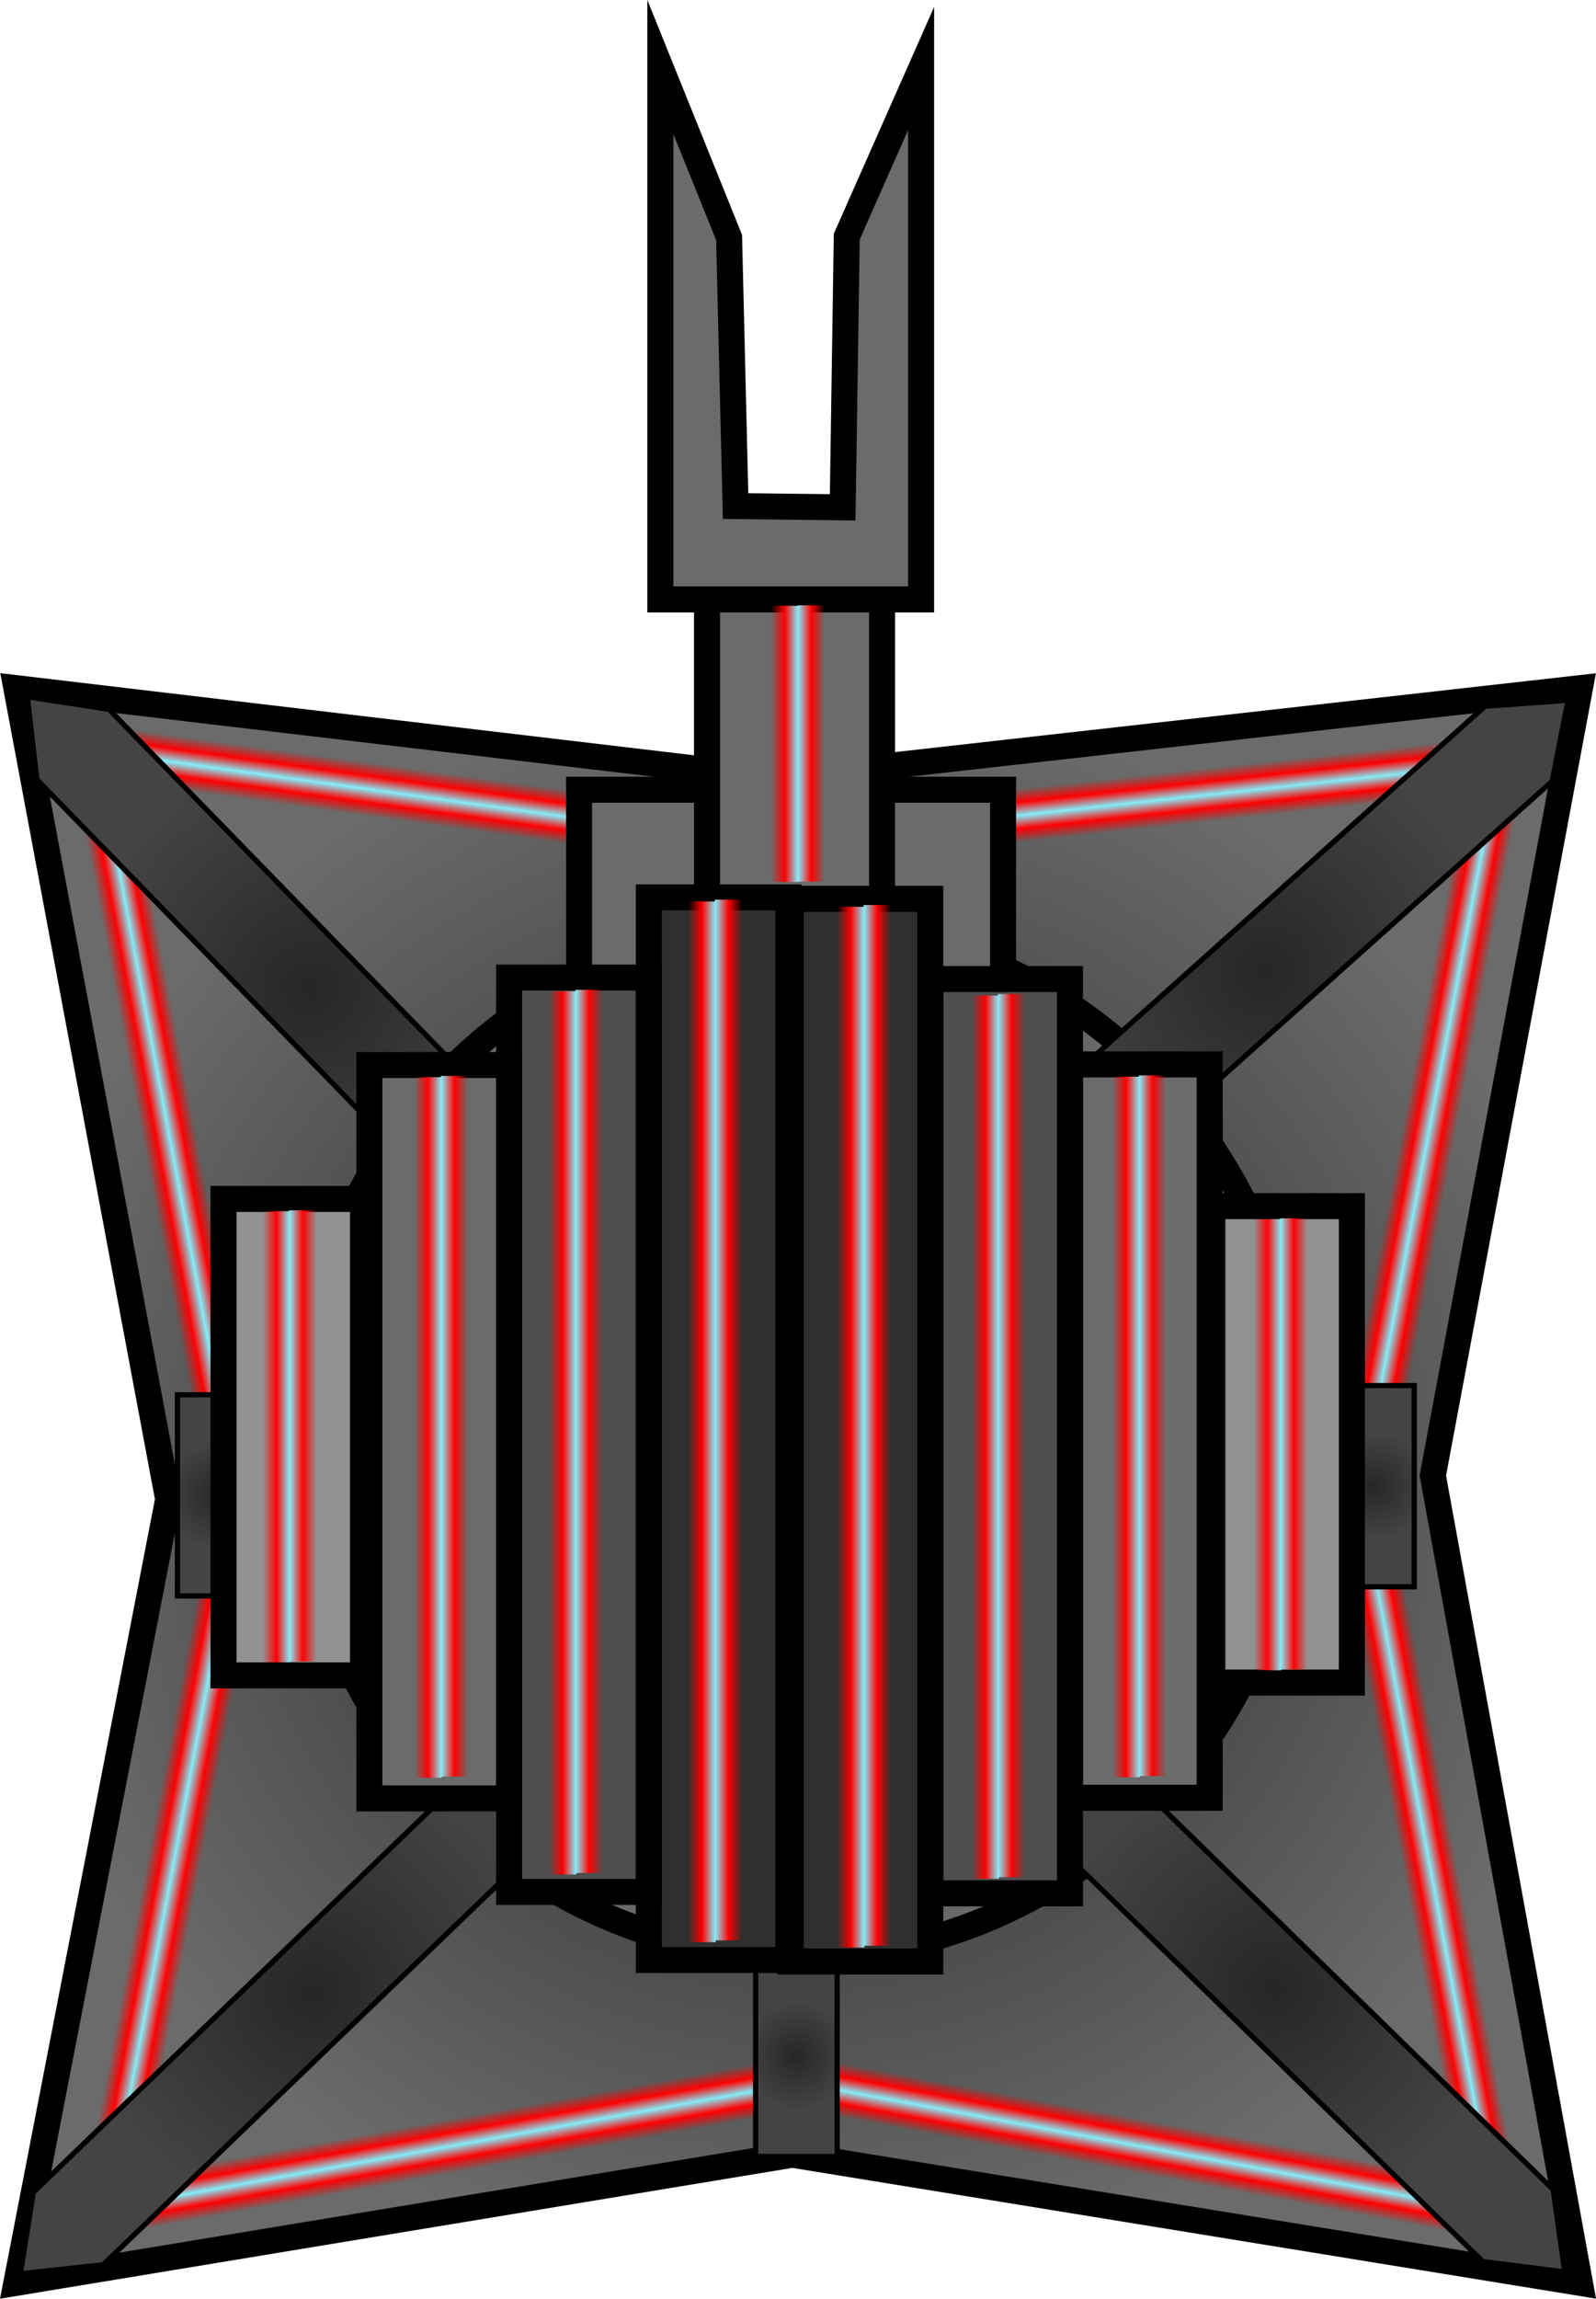 <svg version="1.1" xmlns="http://www.w3.org/2000/svg" xmlns:xlink="http://www.w3.org/1999/xlink" width="153.39" height="220.855" viewBox="0,0,153.39,220.855"><defs><radialGradient cx="240.029" cy="184.831" r="76.606" gradientUnits="userSpaceOnUse" id="color-1"><stop offset="0" stop-color="#1f1f1f"/><stop offset="1" stop-color="#6b6b6b"/></radialGradient><linearGradient x1="302.294" y1="149.034" x2="300.994" y2="148.788" gradientUnits="userSpaceOnUse" id="color-2"><stop offset="0" stop-color="#ff0000"/><stop offset="1" stop-color="#80f2ff"/></linearGradient><linearGradient x1="299.797" y1="148.434" x2="301.097" y2="148.68" gradientUnits="userSpaceOnUse" id="color-3"><stop offset="0" stop-color="#ff0000"/><stop offset="1" stop-color="#80f2ff"/></linearGradient><linearGradient x1="299.82" y1="148.439" x2="298.519" y2="148.193" gradientUnits="userSpaceOnUse" id="color-4"><stop offset="0" stop-color="#ff0000"/><stop offset="1" stop-color="#ff0000" stop-opacity="0"/></linearGradient><linearGradient x1="302.269" y1="149.024" x2="303.57" y2="149.269" gradientUnits="userSpaceOnUse" id="color-5"><stop offset="0" stop-color="#ff0000"/><stop offset="1" stop-color="#ff0000" stop-opacity="0"/></linearGradient><linearGradient x1="207.34" y1="117.846" x2="207.157" y2="119.157" gradientUnits="userSpaceOnUse" id="color-6"><stop offset="0" stop-color="#ff0000"/><stop offset="1" stop-color="#80f2ff"/></linearGradient><linearGradient x1="206.861" y1="120.37" x2="207.043" y2="119.059" gradientUnits="userSpaceOnUse" id="color-7"><stop offset="0" stop-color="#ff0000"/><stop offset="1" stop-color="#80f2ff"/></linearGradient><linearGradient x1="206.864" y1="120.346" x2="206.682" y2="121.657" gradientUnits="userSpaceOnUse" id="color-8"><stop offset="0" stop-color="#ff0000"/><stop offset="1" stop-color="#ff0000" stop-opacity="0"/></linearGradient><linearGradient x1="207.331" y1="117.872" x2="207.513" y2="116.561" gradientUnits="userSpaceOnUse" id="color-9"><stop offset="0" stop-color="#ff0000"/><stop offset="1" stop-color="#ff0000" stop-opacity="0"/></linearGradient><linearGradient x1="301.983" y1="221.035" x2="300.683" y2="221.281" gradientUnits="userSpaceOnUse" id="color-10"><stop offset="0" stop-color="#ff0000"/><stop offset="1" stop-color="#80f2ff"/></linearGradient><linearGradient x1="299.485" y1="221.635" x2="300.786" y2="221.39" gradientUnits="userSpaceOnUse" id="color-11"><stop offset="0" stop-color="#ff0000"/><stop offset="1" stop-color="#80f2ff"/></linearGradient><linearGradient x1="299.509" y1="221.631" x2="298.208" y2="221.876" gradientUnits="userSpaceOnUse" id="color-12"><stop offset="0" stop-color="#ff0000"/><stop offset="1" stop-color="#ff0000" stop-opacity="0"/></linearGradient><linearGradient x1="301.958" y1="221.045" x2="303.258" y2="220.8" gradientUnits="userSpaceOnUse" id="color-13"><stop offset="0" stop-color="#ff0000"/><stop offset="1" stop-color="#ff0000" stop-opacity="0"/></linearGradient><linearGradient x1="274.049" y1="117.771" x2="274.193" y2="119.087" gradientUnits="userSpaceOnUse" id="color-14"><stop offset="0" stop-color="#ff0000"/><stop offset="1" stop-color="#80f2ff"/></linearGradient><linearGradient x1="274.202" y1="120.335" x2="274.058" y2="119.02" gradientUnits="userSpaceOnUse" id="color-15"><stop offset="0" stop-color="#ff0000"/><stop offset="1" stop-color="#80f2ff"/></linearGradient><linearGradient x1="274.199" y1="120.312" x2="274.343" y2="121.628" gradientUnits="userSpaceOnUse" id="color-16"><stop offset="0" stop-color="#ff0000"/><stop offset="1" stop-color="#ff0000" stop-opacity="0"/></linearGradient><linearGradient x1="274.047" y1="117.798" x2="273.904" y2="116.483" gradientUnits="userSpaceOnUse" id="color-17"><stop offset="0" stop-color="#ff0000"/><stop offset="1" stop-color="#ff0000" stop-opacity="0"/></linearGradient><linearGradient x1="177.715" y1="148.169" x2="179.016" y2="147.924" gradientUnits="userSpaceOnUse" id="color-18"><stop offset="0" stop-color="#ff0000"/><stop offset="1" stop-color="#80f2ff"/></linearGradient><linearGradient x1="180.213" y1="147.569" x2="178.913" y2="147.815" gradientUnits="userSpaceOnUse" id="color-19"><stop offset="0" stop-color="#ff0000"/><stop offset="1" stop-color="#80f2ff"/></linearGradient><linearGradient x1="180.19" y1="147.574" x2="181.491" y2="147.328" gradientUnits="userSpaceOnUse" id="color-20"><stop offset="0" stop-color="#ff0000"/><stop offset="1" stop-color="#ff0000" stop-opacity="0"/></linearGradient><linearGradient x1="177.741" y1="148.159" x2="176.44" y2="148.404" gradientUnits="userSpaceOnUse" id="color-21"><stop offset="0" stop-color="#ff0000"/><stop offset="1" stop-color="#ff0000" stop-opacity="0"/></linearGradient><linearGradient x1="178.81" y1="220.562" x2="180.111" y2="220.807" gradientUnits="userSpaceOnUse" id="color-22"><stop offset="0" stop-color="#ff0000"/><stop offset="1" stop-color="#80f2ff"/></linearGradient><linearGradient x1="181.308" y1="221.162" x2="180.007" y2="220.916" gradientUnits="userSpaceOnUse" id="color-23"><stop offset="0" stop-color="#ff0000"/><stop offset="1" stop-color="#80f2ff"/></linearGradient><linearGradient x1="181.285" y1="221.157" x2="182.585" y2="221.403" gradientUnits="userSpaceOnUse" id="color-24"><stop offset="0" stop-color="#ff0000"/><stop offset="1" stop-color="#ff0000" stop-opacity="0"/></linearGradient><linearGradient x1="178.835" y1="220.572" x2="177.535" y2="220.327" gradientUnits="userSpaceOnUse" id="color-25"><stop offset="0" stop-color="#ff0000"/><stop offset="1" stop-color="#ff0000" stop-opacity="0"/></linearGradient><radialGradient cx="240.166" cy="180.474" r="49.605" gradientUnits="userSpaceOnUse" id="color-26"><stop offset="0" stop-color="#1f1f1f"/><stop offset="1" stop-color="#6b6b6b"/></radialGradient><linearGradient x1="274.618" y1="249.939" x2="274.861" y2="248.638" gradientUnits="userSpaceOnUse" id="color-27"><stop offset="0" stop-color="#ff0000"/><stop offset="1" stop-color="#80f2ff"/></linearGradient><linearGradient x1="274.966" y1="247.394" x2="274.723" y2="248.695" gradientUnits="userSpaceOnUse" id="color-28"><stop offset="0" stop-color="#ff0000"/><stop offset="1" stop-color="#80f2ff"/></linearGradient><linearGradient x1="274.962" y1="247.417" x2="275.205" y2="246.116" gradientUnits="userSpaceOnUse" id="color-29"><stop offset="0" stop-color="#ff0000"/><stop offset="1" stop-color="#ff0000" stop-opacity="0"/></linearGradient><linearGradient x1="274.618" y1="249.912" x2="274.374" y2="251.212" gradientUnits="userSpaceOnUse" id="color-30"><stop offset="0" stop-color="#ff0000"/><stop offset="1" stop-color="#ff0000" stop-opacity="0"/></linearGradient><linearGradient x1="207.621" y1="249.433" x2="207.385" y2="248.13" gradientUnits="userSpaceOnUse" id="color-31"><stop offset="0" stop-color="#ff0000"/><stop offset="1" stop-color="#80f2ff"/></linearGradient><linearGradient x1="207.039" y1="246.931" x2="207.275" y2="248.233" gradientUnits="userSpaceOnUse" id="color-32"><stop offset="0" stop-color="#ff0000"/><stop offset="1" stop-color="#80f2ff"/></linearGradient><linearGradient x1="207.043" y1="246.954" x2="206.807" y2="245.652" gradientUnits="userSpaceOnUse" id="color-33"><stop offset="0" stop-color="#ff0000"/><stop offset="1" stop-color="#ff0000" stop-opacity="0"/></linearGradient><linearGradient x1="207.611" y1="249.407" x2="207.847" y2="250.71" gradientUnits="userSpaceOnUse" id="color-34"><stop offset="0" stop-color="#ff0000"/><stop offset="1" stop-color="#ff0000" stop-opacity="0"/></linearGradient><radialGradient cx="239.863" cy="239.629" r="5.23" gradientUnits="userSpaceOnUse" id="color-35"><stop offset="0" stop-color="#272626"/><stop offset="1" stop-color="#464343"/></radialGradient><radialGradient cx="193.441" cy="233.531" r="22.173" gradientUnits="userSpaceOnUse" id="color-36"><stop offset="0" stop-color="#272626"/><stop offset="1" stop-color="#464343"/></radialGradient><radialGradient cx="285.805" cy="233.091" r="22.173" gradientUnits="userSpaceOnUse" id="color-37"><stop offset="0" stop-color="#272626"/><stop offset="1" stop-color="#464343"/></radialGradient><radialGradient cx="284.903" cy="135.379" r="22.173" gradientUnits="userSpaceOnUse" id="color-38"><stop offset="0" stop-color="#272626"/><stop offset="1" stop-color="#464343"/></radialGradient><radialGradient cx="193.148" cy="137.065" r="22.173" gradientUnits="userSpaceOnUse" id="color-39"><stop offset="0" stop-color="#272626"/><stop offset="1" stop-color="#464343"/></radialGradient><radialGradient cx="295.325" cy="184.898" r="5.23" gradientUnits="userSpaceOnUse" id="color-40"><stop offset="0" stop-color="#272626"/><stop offset="1" stop-color="#464343"/></radialGradient><radialGradient cx="184.295" cy="185.778" r="5.23" gradientUnits="userSpaceOnUse" id="color-41"><stop offset="0" stop-color="#272626"/><stop offset="1" stop-color="#464343"/></radialGradient><linearGradient x1="238.736" y1="113.581" x2="240.059" y2="113.581" gradientUnits="userSpaceOnUse" id="color-42"><stop offset="0" stop-color="#ff0000"/><stop offset="1" stop-color="#80f2ff"/></linearGradient><linearGradient x1="241.301" y1="113.535" x2="239.978" y2="113.535" gradientUnits="userSpaceOnUse" id="color-43"><stop offset="0" stop-color="#ff0000"/><stop offset="1" stop-color="#80f2ff"/></linearGradient><linearGradient x1="241.278" y1="113.535" x2="242.601" y2="113.535" gradientUnits="userSpaceOnUse" id="color-44"><stop offset="0" stop-color="#ff0000"/><stop offset="1" stop-color="#ff0000" stop-opacity="0"/></linearGradient><linearGradient x1="238.762" y1="113.579" x2="237.439" y2="113.579" gradientUnits="userSpaceOnUse" id="color-45"><stop offset="0" stop-color="#ff0000"/><stop offset="1" stop-color="#ff0000" stop-opacity="0"/></linearGradient><linearGradient x1="271.542" y1="179.206" x2="272.865" y2="179.206" gradientUnits="userSpaceOnUse" id="color-46"><stop offset="0" stop-color="#ff0000"/><stop offset="1" stop-color="#80f2ff"/></linearGradient><linearGradient x1="274.107" y1="179.089" x2="272.784" y2="179.089" gradientUnits="userSpaceOnUse" id="color-47"><stop offset="0" stop-color="#ff0000"/><stop offset="1" stop-color="#80f2ff"/></linearGradient><linearGradient x1="274.084" y1="179.089" x2="275.407" y2="179.089" gradientUnits="userSpaceOnUse" id="color-48"><stop offset="0" stop-color="#ff0000"/><stop offset="1" stop-color="#ff0000" stop-opacity="0"/></linearGradient><linearGradient x1="271.568" y1="179.201" x2="270.245" y2="179.201" gradientUnits="userSpaceOnUse" id="color-49"><stop offset="0" stop-color="#ff0000"/><stop offset="1" stop-color="#ff0000" stop-opacity="0"/></linearGradient><linearGradient x1="204.452" y1="179.254" x2="205.775" y2="179.254" gradientUnits="userSpaceOnUse" id="color-50"><stop offset="0" stop-color="#ff0000"/><stop offset="1" stop-color="#80f2ff"/></linearGradient><linearGradient x1="207.018" y1="179.137" x2="205.694" y2="179.137" gradientUnits="userSpaceOnUse" id="color-51"><stop offset="0" stop-color="#ff0000"/><stop offset="1" stop-color="#80f2ff"/></linearGradient><linearGradient x1="206.994" y1="179.137" x2="208.318" y2="179.137" gradientUnits="userSpaceOnUse" id="color-52"><stop offset="0" stop-color="#ff0000"/><stop offset="1" stop-color="#ff0000" stop-opacity="0"/></linearGradient><linearGradient x1="204.479" y1="179.249" x2="203.155" y2="179.249" gradientUnits="userSpaceOnUse" id="color-53"><stop offset="0" stop-color="#ff0000"/><stop offset="1" stop-color="#ff0000" stop-opacity="0"/></linearGradient><linearGradient x1="285.126" y1="180.912" x2="286.449" y2="180.912" gradientUnits="userSpaceOnUse" id="color-54"><stop offset="0" stop-color="#ff0000"/><stop offset="1" stop-color="#80f2ff"/></linearGradient><linearGradient x1="287.692" y1="180.836" x2="286.368" y2="180.836" gradientUnits="userSpaceOnUse" id="color-55"><stop offset="0" stop-color="#ff0000"/><stop offset="1" stop-color="#80f2ff"/></linearGradient><linearGradient x1="287.668" y1="180.836" x2="288.991" y2="180.836" gradientUnits="userSpaceOnUse" id="color-56"><stop offset="0" stop-color="#ff0000"/><stop offset="1" stop-color="#ff0000" stop-opacity="0"/></linearGradient><linearGradient x1="285.153" y1="180.909" x2="283.829" y2="180.909" gradientUnits="userSpaceOnUse" id="color-57"><stop offset="0" stop-color="#ff0000"/><stop offset="1" stop-color="#ff0000" stop-opacity="0"/></linearGradient><linearGradient x1="189.879" y1="180.144" x2="191.203" y2="180.144" gradientUnits="userSpaceOnUse" id="color-58"><stop offset="0" stop-color="#ff0000"/><stop offset="1" stop-color="#80f2ff"/></linearGradient><linearGradient x1="192.445" y1="180.068" x2="191.121" y2="180.068" gradientUnits="userSpaceOnUse" id="color-59"><stop offset="0" stop-color="#ff0000"/><stop offset="1" stop-color="#80f2ff"/></linearGradient><linearGradient x1="192.421" y1="180.068" x2="193.745" y2="180.068" gradientUnits="userSpaceOnUse" id="color-60"><stop offset="0" stop-color="#ff0000"/><stop offset="1" stop-color="#ff0000" stop-opacity="0"/></linearGradient><linearGradient x1="189.906" y1="180.14" x2="188.582" y2="180.14" gradientUnits="userSpaceOnUse" id="color-61"><stop offset="0" stop-color="#ff0000"/><stop offset="1" stop-color="#ff0000" stop-opacity="0"/></linearGradient><linearGradient x1="217.392" y1="179.781" x2="218.716" y2="179.781" gradientUnits="userSpaceOnUse" id="color-62"><stop offset="0" stop-color="#ff0000"/><stop offset="1" stop-color="#80f2ff"/></linearGradient><linearGradient x1="219.958" y1="179.633" x2="218.634" y2="179.633" gradientUnits="userSpaceOnUse" id="color-63"><stop offset="0" stop-color="#ff0000"/><stop offset="1" stop-color="#80f2ff"/></linearGradient><linearGradient x1="219.934" y1="179.633" x2="221.258" y2="179.633" gradientUnits="userSpaceOnUse" id="color-64"><stop offset="0" stop-color="#ff0000"/><stop offset="1" stop-color="#ff0000" stop-opacity="0"/></linearGradient><linearGradient x1="217.419" y1="179.775" x2="216.095" y2="179.775" gradientUnits="userSpaceOnUse" id="color-65"><stop offset="0" stop-color="#ff0000"/><stop offset="1" stop-color="#ff0000" stop-opacity="0"/></linearGradient><linearGradient x1="257.999" y1="180.187" x2="259.323" y2="180.187" gradientUnits="userSpaceOnUse" id="color-66"><stop offset="0" stop-color="#ff0000"/><stop offset="1" stop-color="#80f2ff"/></linearGradient><linearGradient x1="260.565" y1="180.039" x2="259.242" y2="180.039" gradientUnits="userSpaceOnUse" id="color-67"><stop offset="0" stop-color="#ff0000"/><stop offset="1" stop-color="#80f2ff"/></linearGradient><linearGradient x1="260.542" y1="180.039" x2="261.865" y2="180.039" gradientUnits="userSpaceOnUse" id="color-68"><stop offset="0" stop-color="#ff0000"/><stop offset="1" stop-color="#ff0000" stop-opacity="0"/></linearGradient><linearGradient x1="258.026" y1="180.181" x2="256.703" y2="180.181" gradientUnits="userSpaceOnUse" id="color-69"><stop offset="0" stop-color="#ff0000"/><stop offset="1" stop-color="#ff0000" stop-opacity="0"/></linearGradient><linearGradient x1="245.081" y1="179.227" x2="246.404" y2="179.227" gradientUnits="userSpaceOnUse" id="color-70"><stop offset="0" stop-color="#ff0000"/><stop offset="1" stop-color="#80f2ff"/></linearGradient><linearGradient x1="247.647" y1="179.053" x2="246.323" y2="179.053" gradientUnits="userSpaceOnUse" id="color-71"><stop offset="0" stop-color="#ff0000"/><stop offset="1" stop-color="#80f2ff"/></linearGradient><linearGradient x1="247.623" y1="179.053" x2="248.946" y2="179.053" gradientUnits="userSpaceOnUse" id="color-72"><stop offset="0" stop-color="#ff0000"/><stop offset="1" stop-color="#ff0000" stop-opacity="0"/></linearGradient><linearGradient x1="245.108" y1="179.22" x2="243.784" y2="179.22" gradientUnits="userSpaceOnUse" id="color-73"><stop offset="0" stop-color="#ff0000"/><stop offset="1" stop-color="#ff0000" stop-opacity="0"/></linearGradient><linearGradient x1="230.784" y1="178.714" x2="232.108" y2="178.714" gradientUnits="userSpaceOnUse" id="color-74"><stop offset="0" stop-color="#ff0000"/><stop offset="1" stop-color="#80f2ff"/></linearGradient><linearGradient x1="233.35" y1="178.539" x2="232.026" y2="178.539" gradientUnits="userSpaceOnUse" id="color-75"><stop offset="0" stop-color="#ff0000"/><stop offset="1" stop-color="#80f2ff"/></linearGradient><linearGradient x1="233.326" y1="178.539" x2="234.65" y2="178.539" gradientUnits="userSpaceOnUse" id="color-76"><stop offset="0" stop-color="#ff0000"/><stop offset="1" stop-color="#ff0000" stop-opacity="0"/></linearGradient><linearGradient x1="230.811" y1="178.707" x2="229.487" y2="178.707" gradientUnits="userSpaceOnUse" id="color-77"><stop offset="0" stop-color="#ff0000"/><stop offset="1" stop-color="#ff0000" stop-opacity="0"/></linearGradient></defs><g transform="translate(-163.323,-42.108)"><g stroke-miterlimit="10"><path d="M164.893,261.437l14.592,-75.28l-14.592,-77.932l73.212,8.664l77.062,-8.664l-14.136,75.653l14.136,77.56l-75.694,-12.312z" fill="url(#color-1)" stroke="#000000" stroke-width="2.5"/><g stroke="none" stroke-width="0"><path d="M294.273,184.281l13.441,-70.985l1.301,0.245l-13.441,70.985z" fill="url(#color-2)"/><path d="M293.076,183.927l13.441,-70.985l1.301,0.245l-13.441,70.985z" fill="url(#color-3)"/><path d="M291.799,183.686l13.441,-70.985l1.301,0.245l-13.441,70.985z" fill="url(#color-4)"/><path d="M295.549,184.516l13.441,-70.985l1.301,0.245l-13.441,70.985z" fill="url(#color-5)"/></g><g stroke="none" stroke-width="0"><path d="M242.932,124.163l-71.549,-10.013l0.183,-1.311l71.549,10.013z" fill="url(#color-6)"/><path d="M242.635,125.376l-71.549,-10.013l0.183,-1.311l71.549,10.013z" fill="url(#color-7)"/><path d="M242.456,126.664l-71.549,-10.013l0.183,-1.311l71.549,10.013z" fill="url(#color-8)"/><path d="M243.105,122.878l-71.549,-10.013l0.183,-1.311l71.549,10.013z" fill="url(#color-9)"/></g><g stroke="none" stroke-width="0"><path d="M295.263,185.543l13.441,70.985l-1.301,0.245l-13.441,-70.985z" fill="url(#color-10)"/><path d="M294.065,185.897l13.441,70.985l-1.301,0.245l-13.441,-70.985z" fill="url(#color-11)"/><path d="M292.788,186.138l13.441,70.985l-1.301,0.245l-13.441,-70.985z" fill="url(#color-12)"/><path d="M296.538,185.308l13.441,70.985l-1.301,0.245l-13.441,-70.985z" fill="url(#color-13)"/></g><g stroke="none" stroke-width="0"><path d="M310.106,115.198l-71.827,7.779l-0.143,-1.316l71.827,-7.779z" fill="url(#color-14)"/><path d="M310.115,116.446l-71.827,7.779l-0.143,-1.316l71.827,-7.779z" fill="url(#color-15)"/><path d="M310.256,117.738l-71.826,7.779l-0.143,-1.316l71.827,-7.779z" fill="url(#color-16)"/><path d="M309.96,113.909l-71.826,7.779l-0.143,-1.316l71.827,-7.779z" fill="url(#color-17)"/></g><g stroke="none" stroke-width="0"><path d="M184.436,183.661l-13.441,-70.985l1.301,-0.245l13.441,70.985z" fill="url(#color-18)"/><path d="M185.633,183.307l-13.441,-70.985l1.301,-0.245l13.441,70.985z" fill="url(#color-19)"/><path d="M186.911,183.066l-13.441,-70.985l1.301,-0.245l13.441,70.985z" fill="url(#color-20)"/><path d="M183.161,183.897l-13.441,-70.985l1.301,-0.245l13.441,70.985z" fill="url(#color-21)"/></g><g stroke="none" stroke-width="0"><path d="M186.831,185.315l-13.441,70.985l-1.301,-0.245l13.441,-70.985z" fill="url(#color-22)"/><path d="M188.028,185.669l-13.441,70.985l-1.301,-0.245l13.441,-70.985z" fill="url(#color-23)"/><path d="M189.306,185.91l-13.441,70.985l-1.301,-0.245l13.441,-70.985z" fill="url(#color-24)"/><path d="M185.556,185.08l-13.441,70.985l-1.301,-0.245l13.441,-70.985z" fill="url(#color-25)"/></g><path d="M288.263,180.474c0,27.396 -21.534,49.605 -48.097,49.605c-26.563,0 -48.097,-22.209 -48.097,-49.605c0,-27.396 21.534,-49.605 48.097,-49.605c26.563,0 48.097,22.209 48.097,49.605z" fill="url(#color-26)" stroke="#000000" stroke-width="2.5"/><g stroke="none" stroke-width="0"><path d="M310.128,256.564l-71.021,-13.251l0.244,-1.301l71.021,13.251z" fill="url(#color-27)"/><path d="M310.233,255.32l-71.021,-13.251l0.244,-1.301l71.021,13.251z" fill="url(#color-28)"/><path d="M310.472,254.043l-71.021,-13.251l0.244,-1.301l71.021,13.251z" fill="url(#color-29)"/><path d="M309.884,257.838l-71.021,-13.251l0.244,-1.301l71.021,13.251z" fill="url(#color-30)"/></g><g stroke="none" stroke-width="0"><path d="M243.161,242.969l-71.081,12.927l-0.236,-1.302l71.081,-12.927z" fill="url(#color-31)"/><path d="M242.815,241.77l-71.081,12.927l-0.236,-1.302l71.081,-12.927z" fill="url(#color-32)"/><path d="M242.584,240.491l-71.081,12.927l-0.236,-1.302l71.081,-12.927z" fill="url(#color-33)"/><path d="M243.387,244.246l-71.081,12.927l-0.236,-1.302l71.081,-12.927z" fill="url(#color-34)"/></g><path d="M235.946,249.295v-19.331h7.834v19.331z" fill="url(#color-35)" stroke="#000000" stroke-width="0.5"/><path d="M166.524,252.738l47.129,-45.377l6.705,6.964l-47.129,45.377l-7.945,0.864z" fill="url(#color-36)" stroke="#000000" stroke-width="0.5"/><path d="M305.843,259.395l-46.827,-45.688l6.751,-6.919l46.827,45.688l1.112,7.914z" fill="url(#color-37)" stroke="#000000" stroke-width="0.5"/><path d="M312.501,117.165l-48.75,43.631l-6.447,-7.203l48.75,-43.631l7.971,-0.575z" fill="url(#color-38)" stroke="#000000" stroke-width="0.5"/><path d="M173.791,110.256l45.639,46.875l-6.926,6.744l-45.639,-46.875l-0.909,-7.94z" fill="url(#color-39)" stroke="#000000" stroke-width="0.5"/><path d="M291.409,194.563v-19.331h7.834v19.331z" fill="url(#color-40)" stroke="#000000" stroke-width="0.5"/><path d="M180.378,195.444v-19.331h7.834v19.331z" fill="url(#color-41)" stroke="#000000" stroke-width="0.5"/><g><path d="M218.98,212.574v-94.59h40.745v94.59z" fill="#6b6b6b" stroke="#000000" stroke-width="2.5"/><path d="M231.273,194.319v-95.776h16.821v95.776z" fill="#6b6b6b" stroke="#000000" stroke-width="2.5"/><path d="M184.803,203.072v-45.773h13.412v45.773z" fill="#929292" stroke="#000000" stroke-width="2.5"/><path d="M225.683,230.424v-102.098h13.412v102.098z" fill="#2f2f2f" stroke="#000000" stroke-width="2.5"/><path d="M212.256,223.875v-87.843h13.412v87.843z" fill="#4e4e4e" stroke="#000000" stroke-width="2.5"/><path d="M198.829,214.893v-70.459h13.412v70.459z" fill="#6b6b6b" stroke="#000000" stroke-width="2.5"/><path d="M239.318,230.563v-102.098h13.412v102.098z" fill="#2f2f2f" stroke="#000000" stroke-width="2.5"/><path d="M252.745,224.015v-87.843h13.412v87.843z" fill="#4e4e4e" stroke="#000000" stroke-width="2.5"/><path d="M266.173,214.835v-70.459h13.412v70.459z" fill="#6b6b6b" stroke="#000000" stroke-width="2.5"/><path d="M279.839,203.766v-45.773h13.412v45.773z" fill="#929292" stroke="#000000" stroke-width="2.5"/><path d="M226.79,99.698v-51.149l6.606,16.379l0.623,25.802l10.293,0.12l0.393,-26.012l7.145,-16.146v51.006z" fill="#6b6b6b" stroke="#000000" stroke-width="2.5"/><g stroke="none" stroke-width="0"><path d="M238.736,126.849v-26.536h1.323v26.536z" fill="url(#color-42)"/><path d="M239.978,126.803v-26.536h1.323v26.536z" fill="url(#color-43)"/><path d="M241.278,126.803v-26.536h1.323v26.536z" fill="url(#color-44)"/><path d="M237.439,126.847v-26.536h1.323v26.536z" fill="url(#color-45)"/></g><g stroke="none" stroke-width="0"><path d="M271.542,212.864v-67.315h1.323v67.315z" fill="url(#color-46)"/><path d="M272.784,212.746v-67.315h1.323v67.315z" fill="url(#color-47)"/><path d="M274.084,212.746v-67.315h1.323v67.315z" fill="url(#color-48)"/><path d="M270.245,212.859v-67.315h1.323v67.315z" fill="url(#color-49)"/></g><g stroke="none" stroke-width="0"><path d="M204.452,212.912v-67.315h1.323v67.315z" fill="url(#color-50)"/><path d="M205.694,212.794v-67.315h1.323v67.315z" fill="url(#color-51)"/><path d="M206.994,212.794v-67.315h1.323v67.315z" fill="url(#color-52)"/><path d="M203.155,212.907v-67.315h1.323v67.315z" fill="url(#color-53)"/></g><g stroke="none" stroke-width="0"><path d="M285.126,202.587v-43.35h1.323v43.35z" fill="url(#color-54)"/><path d="M286.368,202.511v-43.35h1.323v43.35z" fill="url(#color-55)"/><path d="M287.668,202.511v-43.35h1.323v43.35z" fill="url(#color-56)"/><path d="M283.829,202.584v-43.35h1.323v43.35z" fill="url(#color-57)"/></g><g stroke="none" stroke-width="0"><path d="M189.879,201.819v-43.35h1.323v43.35z" fill="url(#color-58)"/><path d="M191.121,201.743v-43.35h1.323v43.35z" fill="url(#color-59)"/><path d="M192.421,201.743v-43.35h1.323v43.35z" fill="url(#color-60)"/><path d="M188.582,201.816v-43.35h1.323v43.35z" fill="url(#color-61)"/></g><g stroke="none" stroke-width="0"><path d="M217.392,222.21v-84.858h1.323v84.858z" fill="url(#color-62)"/><path d="M218.634,222.062v-84.858h1.323v84.858z" fill="url(#color-63)"/><path d="M219.934,222.062v-84.858h1.323v84.858z" fill="url(#color-64)"/><path d="M216.095,222.204v-84.858h1.323v84.858z" fill="url(#color-65)"/></g><g stroke="none" stroke-width="0"><path d="M257.999,222.616v-84.858h1.323v84.858z" fill="url(#color-66)"/><path d="M259.242,222.468v-84.858h1.323v84.858z" fill="url(#color-67)"/><path d="M260.542,222.468v-84.858h1.323v84.858z" fill="url(#color-68)"/><path d="M256.703,222.61v-84.858h1.323v84.858z" fill="url(#color-69)"/></g><g stroke="none" stroke-width="0"><path d="M245.081,229.224v-99.993h1.323v99.993z" fill="url(#color-70)"/><path d="M246.323,229.049v-99.993h1.323v99.993z" fill="url(#color-71)"/><path d="M247.623,229.049v-99.993h1.323v99.993z" fill="url(#color-72)"/><path d="M243.784,229.217v-99.993h1.323v99.993z" fill="url(#color-73)"/></g><g stroke="none" stroke-width="0"><path d="M230.784,228.71v-99.993h1.323v99.993z" fill="url(#color-74)"/><path d="M232.026,228.536v-99.993h1.323v99.993z" fill="url(#color-75)"/><path d="M233.326,228.536v-99.993h1.323v99.993z" fill="url(#color-76)"/><path d="M229.487,228.703v-99.993h1.323v99.993z" fill="url(#color-77)"/></g></g></g></g></svg><!--rotationCenter:76.67654583367283:137.89177686345488-->